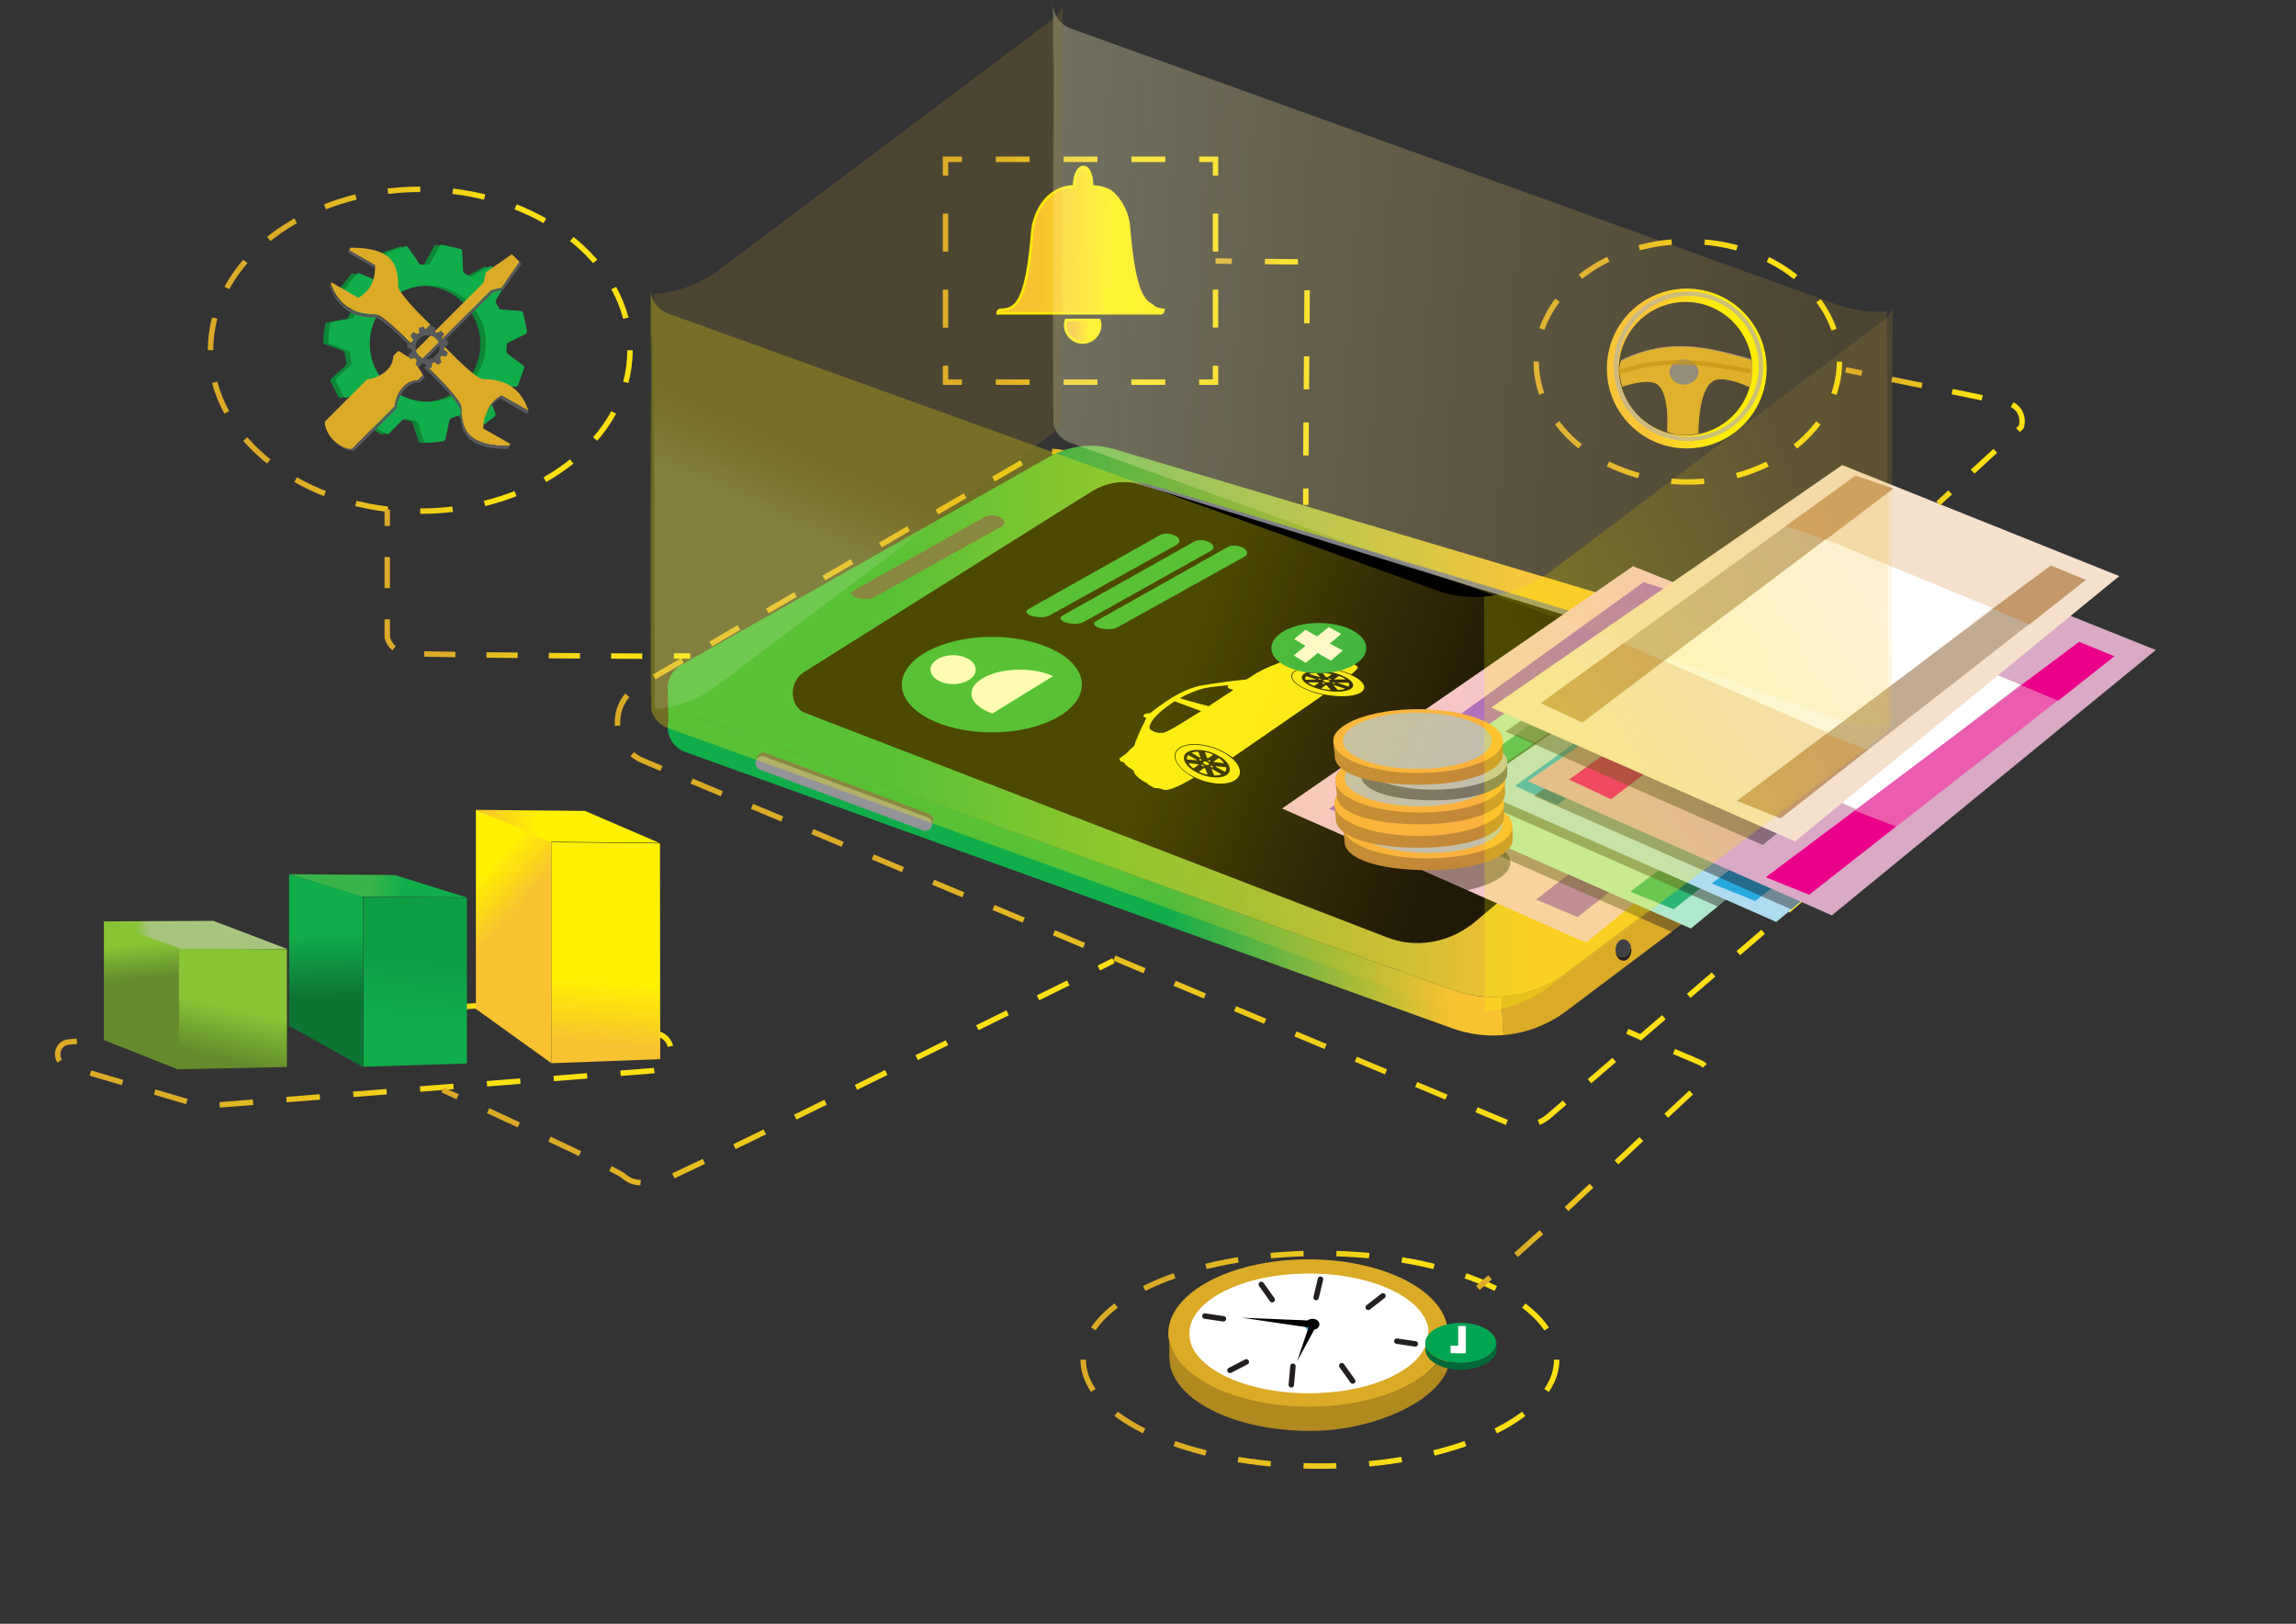 <?xml version="1.0" encoding="utf-8"?>
<!-- Generator: Adobe Illustrator 23.0.5, SVG Export Plug-In . SVG Version: 6.00 Build 0)  -->
<svg version="1.1" id="Layer_1" xmlns="http://www.w3.org/2000/svg" xmlns:xlink="http://www.w3.org/1999/xlink" x="0px" y="0px"
	 viewBox="0 0 841.9 595.3" style="enable-background:new 0 0 841.9 595.3;" xml:space="preserve">
<rect x="0" y="0" width="841.9" height="595.3" fill="#333333" stroke="none"/>
<style type="text/css">
	.st0{fill:none;stroke:url(#SVGID_1_);stroke-width:2;stroke-dasharray:12.001,12.001;}
	.st1{fill:none;stroke:url(#SVGID_2_);stroke-width:2;stroke-dasharray:12.289,12.289;}
	.st2{fill:url(#SVGID_3_);}
	.st3{fill:url(#SVGID_4_);}
	.st4{fill:#808184;}
	.st5{fill:none;stroke:#EC1C24;stroke-miterlimit:10;}
	.st6{fill:#DBAB27;}
	.st7{fill:#11AD4B;}
	.st8{fill:#FFFFFF;}
	.st9{fill:#F5C6E2;}
	.st10{fill:#A464D1;}
	.st11{opacity:0.44;fill:#231F20;enable-background:new    ;}
	.st12{fill:#B0E8CD;}
	.st13{fill:#76CCA3;}
	.st14{fill:#2BB573;}
	.st15{fill:#AFDCF0;}
	.st16{fill:#82C4E0;}
	.st17{fill:#27A9E0;}
	.st18{fill:#D9A9C5;}
	.st19{fill:#EB5CB1;}
	.st20{fill:#EB008B;}
	.st21{fill:#F5E0CC;}
	.st22{fill:#C2AB93;}
	.st23{fill:#C3996C;}
	.st24{opacity:0.43;enable-background:new    ;}
	.st25{fill:#BB7F38;}
	.st26{fill:#FAAF40;}
	.st27{fill:#BBBDBF;}
	.st28{fill:#696A6B;}
	.st29{fill:none;stroke:#27A9E0;stroke-miterlimit:10;}
	.st30{fill:#B0891F;}
	.st31{fill:#00A551;}
	.st32{fill:#006838;}
	.st33{fill:none;stroke:#231F20;stroke-width:2;stroke-linecap:round;stroke-miterlimit:10;}
	.st34{fill-rule:evenodd;clip-rule:evenodd;fill:#FFFFFF;}
	.st35{fill:#808080;stroke:#291919;stroke-width:0.2;}
	.st36{fill-rule:evenodd;clip-rule:evenodd;fill:url(#SVGID_5_);}
	
		.st37{opacity:0.721;fill:none;stroke:#B1ADAD;stroke-width:1.63;stroke-linecap:round;stroke-linejoin:round;stroke-miterlimit:1;enable-background:new    ;}
	
		.st38{opacity:0.721;fill:none;stroke:#BC890A;stroke-width:1.63;stroke-linecap:round;stroke-linejoin:round;stroke-miterlimit:1;enable-background:new    ;}
	.st39{opacity:0.295;fill:none;stroke:#470606;stroke-width:0.4;enable-background:new    ;}
	.st40{fill:#FDED19;}
	.st41{fill:#929497;}
	.st42{fill:#58595B;}
	.st43{fill:#231F20;}
	.st44{fill:#6D6E71;}
	.st45{fill:#404142;}
	.st46{fill:url(#SVGID_6_);}
	.st47{fill:url(#SVGID_7_);}
	.st48{fill:url(#SVGID_8_);}
	.st49{fill:url(#SVGID_9_);}
	.st50{fill:url(#SVGID_10_);}
	.st51{fill:url(#SVGID_11_);}
	.st52{fill:url(#SVGID_12_);}
	.st53{fill:url(#SVGID_13_);}
	.st54{fill:url(#SVGID_14_);}
	.st55{fill:#0E8736;}
	.st56{fill:none;}
	.st57{fill:none;stroke:url(#SVGID_15_);stroke-width:2;}
	.st58{fill:none;stroke:url(#SVGID_16_);stroke-width:2;stroke-dasharray:13.941,13.941;}
	.st59{fill:none;stroke:url(#SVGID_17_);stroke-width:2;}
	.st60{fill:none;stroke:url(#SVGID_18_);stroke-width:2;stroke-dasharray:12.435,12.435;}
	.st61{fill:none;stroke:url(#SVGID_19_);stroke-width:2;}
	.st62{fill:none;stroke:url(#SVGID_20_);stroke-width:2;stroke-dasharray:13.941,13.941;}
	.st63{fill:none;stroke:url(#SVGID_21_);stroke-width:2;}
	.st64{fill:none;stroke:url(#SVGID_22_);stroke-width:2;stroke-dasharray:12.435,12.435;}
	.st65{fill:none;stroke:url(#SVGID_23_);stroke-width:2;stroke-dasharray:12.049,12.049;}
	.st66{fill:none;stroke:url(#SVGID_24_);stroke-width:2;stroke-dasharray:11.912,11.912;}
	.st67{fill:none;stroke:url(#SVGID_25_);stroke-width:2;stroke-dasharray:12.093,12.093;}
	.st68{fill:none;stroke:url(#SVGID_26_);stroke-width:2;}
	.st69{fill:none;stroke:url(#SVGID_27_);stroke-width:2;stroke-dasharray:11.423,11.423;}
	.st70{fill:none;stroke:url(#SVGID_28_);stroke-width:2;}
	.st71{fill:none;stroke:#231F20;stroke-width:2;}
	.st72{fill:none;stroke:url(#SVGID_29_);stroke-width:2;}
	.st73{fill:none;stroke:url(#SVGID_30_);stroke-width:2;stroke-dasharray:12.514,12.514;}
	.st74{fill:none;stroke:url(#SVGID_31_);stroke-width:2;}
	.st75{fill:none;stroke:url(#SVGID_32_);stroke-width:2;}
	.st76{fill:none;stroke:url(#SVGID_33_);stroke-width:2;stroke-dasharray:12.397,12.397;}
	.st77{fill:none;stroke:url(#SVGID_34_);stroke-width:2;}
	.st78{fill:none;stroke:url(#SVGID_35_);stroke-width:2;}
	.st79{fill:none;stroke:url(#SVGID_36_);stroke-width:2;stroke-dasharray:12.116,12.116;}
	.st80{fill:none;stroke:url(#SVGID_37_);stroke-width:2;}
	.st81{fill:none;stroke:url(#SVGID_38_);stroke-width:2;}
	.st82{fill:none;stroke:url(#SVGID_39_);stroke-width:2;stroke-dasharray:11.275,11.275;}
	.st83{fill:none;stroke:url(#SVGID_40_);stroke-width:2;}
	.st84{fill-rule:evenodd;clip-rule:evenodd;fill:url(#SVGID_41_);stroke:#FEED05;stroke-miterlimit:10;}
	.st85{fill:url(#SVGID_42_);stroke:#FEED05;stroke-miterlimit:10;}
	.st86{opacity:0.43;}
	.st87{fill:url(#SVGID_43_);}
	.st88{fill:url(#SVGID_44_);}
	.st89{fill:url(#SVGID_45_);}
	.st90{fill:url(#SVGID_46_);}
</style>
<g>
	
		<linearGradient id="SVGID_1_" gradientUnits="userSpaceOnUse" x1="225.42" y1="306.165" x2="719.756" y2="306.165" gradientTransform="matrix(1 0 0 -1 0 595.276)">
		<stop  offset="0.184" style="stop-color:#DBAB27"/>
		<stop  offset="0.696" style="stop-color:#FCE012"/>
	</linearGradient>
	<path class="st0" d="M552.5,411.5c-105.6-44.2-211.1-88.4-316.7-132.6c-11.6-4.9-12.7-20.9-1.8-27.3c48-28,96-56,144.1-84
		c3.6-2.1,7.9-2.6,11.9-1.5c105.9,30.6,211.8,61.2,317.7,91.8c11.7,3.4,14.9,18.3,5.7,26.2c-48.4,41.6-96.7,83.2-145.1,124.8
		C564,412.8,557.8,413.7,552.5,411.5z"/>
</g>
<g>
	
		<linearGradient id="SVGID_2_" gradientUnits="userSpaceOnUse" x1="20.168" y1="208.127" x2="247.135" y2="208.127" gradientTransform="matrix(1 0 0 -1 0 595.276)">
		<stop  offset="0.184" style="stop-color:#DBAB27"/>
		<stop  offset="0.696" style="stop-color:#FCE012"/>
	</linearGradient>
	<path class="st1" d="M239.8,392.5L75,405.5c-0.6,0-1.1,0-1.6-0.2l-49-14.5c-4.8-1.4-4.1-8.4,0.9-8.8c49.4-4.4,98.8-8.8,148.2-13.2
		c0.4,0,0.7,0,1.1,0c21.9,3.3,43.8,6.7,65.7,10C248.4,380.1,247.9,391.9,239.8,392.5z"/>
</g>
<linearGradient id="SVGID_3_" gradientUnits="userSpaceOnUse" x1="244.784" y1="279.092" x2="551.26" y2="279.092" gradientTransform="matrix(1 0 0 -1 0 595.276)">
	<stop  offset="0.598" style="stop-color:#11AD4B"/>
	<stop  offset="0.941" style="stop-color:#F8C230"/>
</linearGradient>
<path class="st2" d="M551.3,379.5c-6.3,0.5-12.7-0.3-18.8-2.5L251.3,275.7c-3.3-1.2-5.3-3.7-6.1-6.5h0c0,0,0,0,0,0
	c-0.5-1.6-0.5-3.4-0.1-5c-0.1-3.8-0.2-7.6-0.3-11.5h0c0.1,2.5,1.1,4.9,2.9,6.7c1,0.9,2.1,1.7,3.6,2.2l281.2,101.3
	c5.9,2.1,12,3,18.1,2.5C550.8,370.1,551,374.8,551.3,379.5z"/>
<linearGradient id="SVGID_4_" gradientUnits="userSpaceOnUse" x1="244.792" y1="330.798" x2="700.38" y2="330.798" gradientTransform="matrix(1 0 0 -1 0 595.276)">
	<stop  offset="0.184" style="stop-color:#11AD4B"/>
	<stop  offset="0.696" style="stop-color:#F8C230"/>
</linearGradient>
<path class="st3" d="M700.4,256.3L700.4,256.3c0,0.9,0,1.8,0,2.7c-0.3,1.9-1.4,3.8-3.2,5.2l-0.6,0.5l-122.2,91.9
	c-7,5.3-15.3,8.3-23.8,8.8c-6,0.4-12.2-0.4-18.1-2.5L251.3,261.6c-1.4-0.5-2.6-1.3-3.6-2.2c-1.9-1.8-2.9-4.2-2.9-6.7
	c-0.1-3.4,1.5-6.9,5-8.9l135.1-76.4c7.3-4.1,15.9-5.1,23.8-2.7l285.9,85C697.9,250.7,699.9,253.4,700.4,256.3z"/>
<path class="st4" d="M666.8,255.5L666.8,255.5c0,0.8,0,1.5,0,2.3c-0.3,1.6-1.1,3.1-2.5,4.2c0.4-0.7,0.6-1.4,0.7-2.1
	c0-0.8,0-1.5,0-2.3v0c-0.4-2.5-2.1-4.8-4.9-5.6l-241.2-72c-6.8-2-14-1.2-20.1,2.3l-27,15.4l30.5-17.5c6.1-3.5,13.3-4.3,20-2.3
	l239.6,72C664.7,250.7,666.4,253,666.8,255.5z"/>
<path d="M639.9,249.9L639.9,249.9c0,0.8,0,1.5,0,2.3c-0.1,0.7-0.3,1.4-0.7,2.1c-0.4,0.9-1,1.6-1.8,2.3l-0.5,0.4l-95.6,80.6
	c-5.5,4.7-12,7.4-18.6,8c-4.7,0.5-9.5-0.2-14-1.9l-213.4-82.3c-1.1-0.4-1.9-1-2.6-1.8c-1.4-1.5-2-3.5-2-5.6c0-2.9,1.4-5.9,4.1-7.6
	l80.4-50.5l24.9-15.6c5.6-3.5,12.2-4.5,18.2-2.6l217.2,66.8C638,245.1,639.5,247.4,639.9,249.9z"/>
<path class="st5" d="M700.4,259c0-0.9,0-1.8,0-2.7C700.5,257.2,700.5,258.1,700.4,259z"/>
<path class="st5" d="M700.5,257.9"/>
<path class="st6" d="M700.3,273.6c-0.4,1.8-1.4,3.5-3.1,4.7l-122.9,92.4c-6.8,5.1-14.8,8.1-23.1,8.8c-0.2-4.7-0.5-9.4-0.7-14.1
	c8.5-0.6,16.8-3.6,23.8-8.8l122.2-91.9l0.6-0.5c1.8-1.4,2.8-3.2,3.2-5.2c0,3.7,0,7.3-0.1,11C700.5,271.2,700.5,272.4,700.3,273.6z"
	/>
<ellipse class="st7" cx="363.7" cy="251" rx="33" ry="17.5"/>
<g>
	<ellipse class="st8" cx="349.5" cy="245.5" rx="8.3" ry="5.3"/>
	<path class="st8" d="M386.1,247.9l-22.2,13.7c-4.6-1.6-7.7-4.3-7.7-7.3c0-4.9,8-8.8,17.8-8.8C378.7,245.5,382.9,246.4,386.1,247.9z
		"/>
</g>
<g>
	<polygon class="st9" points="700.5,248.3 595.8,334 581.6,345.6 470.1,296.4 598.8,207.6 614.9,214 	"/>
	<polygon class="st8" points="653.8,260 592.9,306.9 530.9,280.3 592,235.1 	"/>
	<polygon class="st10" points="616.6,218 504.7,302.1 487.3,296.6 602.7,213.4 	"/>
	<polygon class="st10" points="689.2,248.9 578.5,336.2 563.3,329.8 673.2,243.8 	"/>
</g>
<polygon class="st11" points="718.1,256.1 613.4,341.8 604.1,337.7 589.2,331.1 529.3,304.7 519,300.2 629.2,224.1 632.5,221.8 "/>
<g>
	<polygon class="st12" points="738.9,243.1 620,340.4 508.6,291.3 637.3,202.4 	"/>
	<polygon class="st8" points="691.3,256.3 631.6,302.2 570.2,275.2 630,230.9 	"/>
	<polygon class="st13" points="655,212.5 541.5,297.8 525.7,291.1 641.1,207.8 	"/>
	<polygon class="st14" points="570.6,275.7 541,298.2 525.7,291.1 556.2,269.2 	"/>
	<polygon class="st14" points="655,212.5 630.3,231.2 615.7,226.1 641.2,207.7 	"/>
	<polygon class="st13" points="725.6,245.9 613.7,333.3 597.8,326.9 711.7,241.5 	"/>
	<polygon class="st14" points="645.5,308.3 613.7,333.3 597.8,326.9 630.4,302.4 	"/>
	<polygon class="st14" points="725.6,245.9 705,262.2 691.4,256.5 712.8,240.6 	"/>
</g>
<polygon class="st11" points="734.9,246.8 630.2,332.5 620.9,328.4 606,321.8 546.1,295.4 535.8,290.9 646,214.8 649.3,212.5 "/>
<g>
	<polygon class="st15" points="770.2,240.8 651.3,338 539.9,288.9 668.5,200 	"/>
	<polygon class="st8" points="721.2,253.3 661.5,299.2 600.1,272.2 659.9,227.9 	"/>
	<polygon class="st16" points="684.9,209.4 571.4,294.8 555.6,288.1 671,204.8 	"/>
	<polygon class="st17" points="600.5,272.7 570.9,295.2 555.6,288.1 586.1,266.2 	"/>
	<polygon class="st17" points="684.9,209.4 660.2,228.2 645.6,223.1 671.1,204.7 	"/>
	<polygon class="st16" points="755.5,242.9 643.6,330.3 627.7,323.9 741.5,238.5 	"/>
	<polygon class="st17" points="675.4,305.2 643.6,330.3 627.7,323.9 660.3,299.4 	"/>
	<polygon class="st17" points="755.5,242.9 734.9,259.2 721.3,253.5 742.6,237.6 	"/>
</g>
<polygon class="st11" points="761.5,247.7 656.8,333.4 647.5,329.3 632.6,322.7 572.7,296.3 562.4,291.8 672.5,215.7 675.9,213.4 
	"/>
<g>
	<polygon class="st18" points="790.5,238.3 671.7,335.6 560.2,286.4 688.9,197.6 	"/>
	<polygon class="st8" points="740.9,251 681.3,297 619.9,269.9 679.7,225.7 	"/>
	<polygon class="st19" points="704.7,207.2 591.2,292.6 575.4,285.8 690.8,202.6 	"/>
	<polygon class="st20" points="620.3,270.4 590.7,293 575.4,285.8 605.9,263.9 	"/>
	<polygon class="st20" points="704.7,207.2 680,226 665.4,220.8 690.9,202.5 	"/>
	<polygon class="st19" points="775.3,240.6 663.4,328 647.5,321.6 761.3,236.2 	"/>
	<polygon class="st20" points="695.2,303 663.4,328 647.5,321.6 680.1,297.2 	"/>
	<polygon class="st20" points="775.3,240.6 754.7,256.9 741.1,251.2 762.4,235.3 	"/>
</g>
<polygon class="st11" points="751.1,224.2 646.4,309.8 637.1,305.7 622.2,299.1 562.3,272.7 552,268.2 662.1,192.1 665.5,189.8 "/>
<g>
	<polygon class="st21" points="777.1,211.2 658.2,308.5 546.8,259.4 675.5,170.5 	"/>
	<polygon class="st8" points="730.5,222.9 670.8,268.9 609.4,241.9 669.2,197.6 	"/>
	<polygon class="st22" points="694.2,179.1 580.7,264.5 565,257.8 680.3,174.5 	"/>
	<polygon class="st23" points="609.8,242.3 580.2,264.9 565,257.8 595.4,235.8 	"/>
	<polygon class="st23" points="694.2,179.1 669.5,197.9 654.9,192.8 680.4,174.4 	"/>
	<polygon class="st22" points="764.8,212.6 652.9,300 637,293.6 750.9,208.2 	"/>
	<polygon class="st23" points="684.7,274.9 652.9,300 637,293.6 669.6,269.1 	"/>
	<polygon class="st23" points="764.8,212.6 744.2,228.9 730.6,223.2 752,207.3 	"/>
</g>
<ellipse class="st24" cx="522.7" cy="316.2" rx="31.1" ry="11.7"/>
<g>
	<path class="st25" d="M554.7,307.5c0,6.7-13.4,11.5-31.1,11.5c-17.7,0-30.6-4-30.6-10.6c0-2-1.4-7.2,0.9-8.8
		c5.4-3.9,17.3-4.7,29.7-4.7c12.9,0,24.1,0,29.2,4.1C554.7,300.5,554.7,305.7,554.7,307.5z"/>
	<ellipse class="st26" cx="523.5" cy="303" rx="31.1" ry="11.7"/>
</g>
<ellipse class="st27" cx="523.6" cy="302.4" rx="27.3" ry="10.3"/>
<g>
	<path class="st25" d="M551.5,299.3c0,6.7-13.4,11.5-31.1,11.5c-17.7,0-30.6-4-30.6-10.6c0-2-1.4-7.2,0.9-8.8
		c5.4-3.9,17.3-4.7,29.7-4.7c12.9,0,24.1,0,29.2,4.1C551.5,292.3,551.5,297.5,551.5,299.3z"/>
	<ellipse class="st26" cx="520.4" cy="294.8" rx="31.1" ry="11.7"/>
	<g>
		<path class="st25" d="M528.2,295.1l-1.3,0v0c0,0.5,0,1.1-0.2,1.7c-0.2,0.9-0.5,1.3-0.8,1.3c-0.5,0-0.7-0.2-0.7-0.7
			c0-0.2,0-0.6,0.1-1.1c0.1-0.5,0.1-0.9,0.1-1.2l-3.2,0.1c-0.1,1.1-0.4,2.1-1,2.7c-0.6,0.6-1.3,0.9-2.2,1c-1,0-1.9-0.3-2.6-1
			c-0.6-0.6-1-1.4-1.3-2.5l-2.1,0.1c-0.2,0-0.4,0-0.5-0.2s-0.2-0.3-0.2-0.5c0-0.5,0.2-0.7,0.7-0.7l2-0.1c0-2.5,0.6-3.8,1.8-3.9
			c0.5,0,0.7,0.2,0.7,0.6c0,0.2-0.1,0.5-0.3,0.7c-0.3,0.3-0.5,0.6-0.5,0.8c-0.2,0.4-0.3,1-0.3,1.7l4.4-0.2v-0.1
			c0-0.8,0.2-1.5,0.5-2.1c0.4-0.7,1-1.1,1.8-1.2c0.7,0,1.4,0.3,2,0.9c0.6,0.6,1.1,1.3,1.3,2.2l1.5,0c0.2,0,0.4,0.1,0.5,0.2
			s0.2,0.3,0.2,0.5C528.8,294.8,528.6,295.1,528.2,295.1z M520.7,295.4l-4.1,0.1c0.2,0.5,0.5,1,0.9,1.4c0.4,0.4,0.9,0.6,1.4,0.6
			C519.8,297.4,520.3,296.7,520.7,295.4z M522.3,293.9l2.8-0.1c-0.4-1-1-1.5-1.9-1.5C522.7,292.3,522.4,292.9,522.3,293.9z"/>
	</g>
</g>
<g>
	<path class="st25" d="M551.9,290.7c0,6.7-13.4,11.5-31.1,11.5c-17.7,0-30.6-4-30.6-10.6c0-2-1.4-7.2,0.9-8.8
		c5.4-3.9,17.3-4.7,29.7-4.7c12.9,0,24.1,0,29.2,4.1C551.9,283.7,551.9,288.8,551.9,290.7z"/>
	<ellipse class="st26" cx="520.8" cy="286.2" rx="31.1" ry="11.7"/>
	<g>
		<path class="st25" d="M528.5,286.5l-1.3,0v0c0,0.5,0,1.1-0.2,1.7c-0.2,0.9-0.5,1.3-0.8,1.3c-0.5,0-0.7-0.2-0.7-0.7
			c0-0.2,0-0.6,0.1-1.1c0.1-0.5,0.1-0.9,0.1-1.2l-3.2,0.1c-0.1,1.1-0.4,2.1-1,2.7c-0.6,0.6-1.3,0.9-2.2,1c-1,0-1.9-0.3-2.6-1
			c-0.6-0.6-1-1.4-1.3-2.5l-2.1,0.1c-0.2,0-0.4,0-0.5-0.2s-0.2-0.3-0.2-0.5c0-0.5,0.2-0.7,0.7-0.7l2-0.1c0-2.5,0.6-3.8,1.8-3.9
			c0.5,0,0.7,0.2,0.7,0.6c0,0.2-0.1,0.5-0.3,0.7c-0.3,0.3-0.5,0.6-0.5,0.8c-0.2,0.4-0.3,1-0.3,1.7l4.4-0.2v-0.1
			c0-0.8,0.2-1.5,0.5-2.1c0.4-0.7,1-1.1,1.8-1.2c0.7,0,1.4,0.3,2,0.9c0.6,0.6,1.1,1.3,1.3,2.2l1.5,0c0.2,0,0.4,0.1,0.5,0.2
			s0.2,0.3,0.2,0.5C529.2,286.2,529,286.5,528.5,286.5z M521,286.7l-4.1,0.1c0.2,0.5,0.5,1,0.9,1.4c0.4,0.4,0.9,0.6,1.4,0.6
			C520.1,288.8,520.8,288.1,521,286.7z M522.7,285.3l2.8-0.1c-0.4-1-1-1.5-1.9-1.5C523.1,283.7,522.8,284.2,522.7,285.3z"/>
	</g>
</g>
<ellipse class="st27" cx="520.4" cy="285.3" rx="27.3" ry="10.3"/>
<g>
	<path class="st28" d="M552.7,283.4c0,5.8-11.6,10-27,10c-15.4,0-26.6-3.4-26.6-9.2c0-1.7-1.2-6.2,0.8-7.7c4.6-3.4,15-4,25.8-4
		c11.2,0,20.9,0,25.3,3.6C552.7,277.4,552.7,281.9,552.7,283.4z"/>
	<ellipse class="st27" cx="525.7" cy="279.4" rx="27" ry="10.1"/>
</g>
<g>
	<path class="st25" d="M551.1,276.2c0,6.7-13.4,11.5-31.1,11.5c-17.7,0-30.6-4-30.6-10.6c0-2-1.4-7.2,0.9-8.8
		c5.4-3.9,17.3-4.7,29.7-4.7c12.9,0,24.1,0,29.2,4.1C551.2,269.2,551.1,274.4,551.1,276.2z"/>
	<ellipse class="st26" cx="520" cy="271.7" rx="31.1" ry="11.7"/>
	<ellipse class="st27" cx="519.7" cy="271.6" rx="27.3" ry="10.3"/>
</g>
<g>
	<path class="st6" d="M531.1,488.8c0,1.4-0.2,2.8-0.6,4.2c-0.8,2.8-2.4,5.4-4.7,7.9c-8.4,9-25.8,15.1-46,15.1
		c-20.2,0-37.6-6.2-46-15.1c-2.1-2.2-3.6-4.6-4.5-7.1c-0.4-1.1-0.6-2.2-0.8-3.3v0c-0.1-0.5-0.1-1-0.1-1.6c0-15,23-27.2,51.3-27.2
		c27.1,0,49.3,11.1,51.1,25.3C531.1,487.5,531.1,488.1,531.1,488.8z"/>
	<path class="st8" d="M523.7,488.8c0,1.1-0.2,2.3-0.5,3.4c-0.7,2.3-2.1,4.4-4,6.4c-7.2,7.3-22.1,12.2-39.3,12.2
		c-17.3,0-32.2-5-39.3-12.2c-1.8-1.8-3.1-3.7-3.8-5.7c-0.3-0.9-0.5-1.8-0.6-2.7v0c0-0.4-0.1-0.8-0.1-1.3c0-12.1,19.6-22,43.9-22
		c23.2,0,42.2,9,43.8,20.4C523.7,487.8,523.7,488.3,523.7,488.8z"/>
	<path class="st29" d="M531,488.9c0,0.6,0,1.1-0.1,1.7l0-3.6C531,487.6,531,488.2,531,488.9z"/>
	<path class="st29" d="M531.3,498c0,0.1,0,0.2,0,0.2C531.3,498.2,531.3,498.1,531.3,498z"/>
	<path class="st30" d="M531.3,497.8c0,0.5-0.1,0.6-0.2,1.4c0,0.2,0,0.4,0,0.7c0,0.1,0,0.2,0,0.4c0,0.1,0,0.3,0,0.4
		c-0.1,0.9-1.9,8.5-15.2,15.5c-17.4,9.1-35.7,8.4-35.7,8.4c-28.3,0-51.4-12-51.4-26.8c0-0.5-0.1-1.3,0-1.8c-0.1-1.9,0-3.6-0.1-5.5
		c0.1,1.1,0.4,2.2,0.8,3.3c0.9,2.5,2.4,4.8,4.5,7c8.4,8.8,25.8,14.9,46,14.9c20.2,0,37.6-6.1,46-14.9c2.3-2.4,3.9-5,4.7-7.7
		c0,0,0,0,0,0c0.2-0.8,0.4-1.6,0.5-2.5l0,4.3C531.2,495.8,531.3,496.8,531.3,497.8z"/>
	<path class="st31" d="M548.7,492.4c0,0.4,0,0.8-0.2,1.1c-0.2,0.8-0.6,1.5-1.2,2.1c-2.1,2.5-6.6,4.1-11.7,4.1
		c-5.1,0-9.6-1.7-11.7-4.1c-0.5-0.6-0.9-1.3-1.1-1.9c-0.1-0.3-0.2-0.6-0.2-0.9v0c0-0.1,0-0.3,0-0.4c0-4.1,5.8-7.4,13-7.4
		c6.9,0,12.5,3,13,6.9C548.7,492.1,548.7,492.2,548.7,492.4z"/>
	<path class="st32" d="M548.8,494.9c0,0.1,0,0.1,0,0.4c0,0,0,0.1,0,0.2c0,0,0,0.1,0,0.1c0,0,0,0.1,0,0.1c0,0.2-0.5,2.3-3.9,4.2
		c-4.4,2.5-9.1,2.3-9.1,2.3c-7.2,0-13.1-3.3-13.1-7.3c0-0.1,0-0.4,0-0.5c0-0.5,0-1,0-1.5c0,0.3,0.1,0.6,0.2,0.9
		c0.2,0.7,0.6,1.3,1.1,1.9c2.1,2.4,6.6,4.1,11.7,4.1c5.1,0,9.6-1.7,11.7-4.1c0.6-0.7,1-1.4,1.2-2.1v0c0.1-0.2,0.1-0.5,0.1-0.7l0,1.2
		C548.7,494.3,548.8,494.6,548.8,494.9z"/>
	<line class="st33" x1="441.8" y1="482.5" x2="448.6" y2="483.5"/>
	<line class="st33" x1="512.2" y1="491.7" x2="519" y2="492.7"/>
	<line class="st33" x1="451" y1="502.4" x2="457" y2="499.3"/>
	<line class="st33" x1="473.5" y1="507.7" x2="474.1" y2="500.9"/>
	<line class="st33" x1="482.6" y1="475.7" x2="484.2" y2="469"/>
	<line class="st33" x1="501.7" y1="479.3" x2="507.1" y2="475.1"/>
	<line class="st33" x1="462.5" y1="470.9" x2="466.5" y2="476.5"/>
	<line class="st33" x1="492" y1="500.7" x2="496" y2="506.3"/>
	<path class="st29" d="M479.7,486.7l-0.1,0.3c-0.1-0.1-0.3-0.2-0.4-0.4L479.7,486.7z"/>
	<path d="M483.8,485.5c0,1-0.8,1.8-1.9,2l-6.3,11.6l4.1-12.1l0.1-0.3l-0.5-0.1l-23.9-3.5l24.1,1c0.5-0.4,1.1-0.6,1.8-0.6
		C482.7,483.5,483.8,484.4,483.8,485.5z"/>
	<g transform="translate(0 -552.36)">
		<path color-rendering="auto" shape-rendering="auto" image-rendering="auto" class="st34" d="M534.7,1038.5l0,7.2h-2.8v2.8l5.6,0
			l0-10L534.7,1038.5z"/>
	</g>
</g>
<g>
	<path class="st35" d="M594.4,131.8c17.9-8.7,32.8-4.5,47.7-0.4c0.9,3.2,0.5,6.3-0.6,9.5c0,0-9.5-4.4-13.4-2.2
		c-5.6,3.2-5.4,18.4-5.4,18.4c-3.5,0.5-7.6,1-11.5-0.7c0,0,1.2-13-3.5-16.4c-3.4-2.5-13,0.7-13,0.7
		C594.1,137.7,593.2,134.8,594.4,131.8L594.4,131.8z"/>
	
		<linearGradient id="SVGID_5_" gradientUnits="userSpaceOnUse" x1="589.24" y1="460.131" x2="647.89" y2="460.131" gradientTransform="matrix(1 0 0 -1 0 595.276)">
		<stop  offset="0.254" style="stop-color:#F8C230"/>
		<stop  offset="0.682" style="stop-color:#FFF200"/>
	</linearGradient>
	<path class="st36" d="M618.5,105.8c-16.2,0-29.3,13.1-29.3,29.3s13.1,29.3,29.3,29.3s29.3-13.1,29.3-29.3S634.7,105.8,618.5,105.8z
		 M618.1,110.7c13.5,0,24.4,11,24.4,24.5s-10.9,24.4-24.4,24.4s-24.5-10.9-24.5-24.4S604.6,110.7,618.1,110.7z"/>
	<path class="st6" d="M642.1,132c-14.9-4.3-29.8-8.7-47.7,0.4c-1.3,3.1-0.3,6.3,0.4,9.4c0,0,9.6-3.4,13-0.8
		c4.6,3.6,3.5,17.2,3.5,17.2c3.9,1.9,8,1.3,11.5,0.8c0,0-0.3-15.9,5.4-19.3c3.9-2.3,13.4,2.3,13.4,2.3
		C642.6,138.6,643,135.3,642.1,132z M617.5,141c-2.9,0-5.3-2.1-5.3-4.6s2.3-4.6,5.3-4.6c2.9,0,5.3,2.1,5.3,4.6S620.4,141,617.5,141z
		"/>
	<path class="st37" d="M645.7,134.3c0,14.7-11.9,26.6-26.6,26.6s-26.6-11.9-26.6-26.6c0-14.7,11.9-26.6,26.6-26.6
		S645.7,119.6,645.7,134.3z"/>
	<path class="st38" d="M594.4,136.2c16.6-5.6,31.8-3.1,46.9-0.2"/>
	<path class="st39" d="M604.1,129.2"/>
	<path class="st39" d="M598.5,140.5"/>
	<path class="st39" d="M632.2,129.5"/>
	<path class="st39" d="M637.7,140.8"/>
</g>
<path class="st40" d="M441.3,279.3c-0.3,0.2-0.1,0.6,0.4,0.9c0.5,0.3,1.2,0.4,1.5,0.2c0.3-0.2,0.1-0.6-0.4-0.9
	C442.3,279.1,441.6,279.1,441.3,279.3z M443.9,280.8c-0.1,0.1-0.1,0.3,0.2,0.4s0.5,0.2,0.6,0.1s0.1-0.3-0.2-0.4
	C444.4,280.7,444.1,280.7,443.9,280.8z M445.8,281.1l3.4,1.9c0.4-0.5,0.5-1.1,0.4-1.7l-3.7-0.4C445.9,280.9,445.8,281,445.8,281.1
	L445.8,281.1z M445.2,279.4l3.7,0.4c-0.5-0.6-1.1-1.3-2-1.9l-1.9,1.3C445.1,279.3,445.2,279.3,445.2,279.4L445.2,279.4z
	 M442.6,277.9c0.1,0,0.2,0.1,0.4,0.1l1.9-1.3c-1-0.5-2.1-0.8-3.1-1L442.6,277.9z M438.7,278.7c0-0.1,0-0.1,0-0.2l-3-1.7
	c-0.4,0.5-0.5,1-0.5,1.6L438.7,278.7z M432.7,274.3c-3.2,2.1-1.8,6.4,3.5,9.6c5.6,3.5,13.3,4.5,16.8,2c3.5-2.4,1.2-7.1-4.8-10.2
	C442.7,272.8,435.9,272.2,432.7,274.3L432.7,274.3z M449.8,284.1c-2.5,1.7-7.9,1-11.9-1.4c-3.8-2.3-4.9-5.4-2.6-6.9
	c2.3-1.5,7.2-1.1,11.2,1.1C450.7,279.1,452.2,282.4,449.8,284.1L449.8,284.1z M440.5,278.8c0.1-0.1,0.1-0.3-0.1-0.4
	s-0.5-0.1-0.6-0.1c-0.1,0.1-0.1,0.3,0.1,0.4S440.4,278.9,440.5,278.8z M439.4,275.6c-0.9,0-1.8,0.1-2.5,0.4l3,1.7c0.1,0,0.2,0,0.3,0
	L439.4,275.6z M439.3,280.2l-3.5-0.4c0.4,0.6,1,1.3,1.8,1.9l1.9-1.3C439.4,280.3,439.3,280.2,439.3,280.2z M445.2,284.3
	c1,0,1.9-0.1,2.7-0.4l-3.3-1.9c-0.1,0-0.2,0-0.3,0L445.2,284.3z M441.5,281.6l-1.9,1.3c1,0.5,2.1,0.9,3.2,1.1l-0.9-2.3
	C441.8,281.7,441.6,281.6,441.5,281.6z M441.2,280.5c-0.2-0.1-0.5-0.2-0.6-0.1s-0.1,0.3,0.1,0.4c0.2,0.1,0.5,0.2,0.6,0.1
	C441.5,280.8,441.4,280.6,441.2,280.5z M443.2,279.1c0.2,0.1,0.5,0.1,0.6,0.1s0.1-0.3-0.2-0.4s-0.5-0.1-0.6-0.1
	C443,278.8,443,279,443.2,279.1z M485.3,249.3c-0.3,0.2,0,0.5,0.6,0.7c0.6,0.2,1.3,0.2,1.6,0c0.3-0.2,0-0.5-0.6-0.7
	C486.3,249.2,485.6,249.2,485.3,249.3z M482.5,249.1c0-0.1,0-0.1,0-0.1l-3.6-1.1c-0.3,0.4-0.4,0.8-0.2,1.3L482.5,249.1z
	 M488.5,250.3c-0.1,0.1,0,0.2,0.3,0.3c0.3,0.1,0.6,0.1,0.7,0s0-0.2-0.3-0.3C488.9,250.3,488.6,250.3,488.5,250.3z M490.5,250.4
	l4,1.3c0.3-0.4,0.3-0.9,0-1.4l-4,0C490.5,250.3,490.5,250.4,490.5,250.4L490.5,250.4z M489.2,249c0.1,0.1,0.2,0.1,0.3,0.1l4,0
	c-0.6-0.5-1.5-0.9-2.5-1.3L489.2,249L489.2,249z M482.2,239.6c-2.9-0.2-5.4,0.8-7.7,1.4c-13.8,4.7-15.5,7.2-17.5,8.1
	c-0.5,0.1-1.3,0.1-1.8,0.2c-1.2,0.1-2.4,0.3-3.6,0.4c-1.9,0.2-10.2,1.4-12,1.8c-4,1-9.1,3-17.8,9.9c-0.6,0.2-1.3,0.1-1.8,0.3
	c-0.6,0.2-0.6,0.6-0.8,0.9c0.5,0.3,0.8,0.5,1.1,0.7c-0.8,1.9-1.9,3.7-2.7,5.7c-0.3,0.8-0.7,1.7-1.1,2.6c-0.2,0.5-0.3,1.2-0.6,1.8
	c-0.4,0.6-1.2,1-1.7,1.6c-0.9,1.2-2.3,2.1-3.8,3.1c0.2,0.4,0.3,0.9,0.7,1.2c0.4-0.1,0.7,0,1.2,0.4c0.5,1,1.9,1.8,3.5,2.9
	c-0.3,1.2,2.2,3.2,4.7,4.5l0.5,0.5c0.7,0.4,1.5,0.8,2.3,1.3c0.8,0,1.9,0.1,2.7,0.4c0.4,0.1,1,0.4,1.4,0.3c2.9,0.1,10-4.3,10-4.3
	l0.4-0.2c-0.6-0.3-1.2-0.6-1.7-1c-5.5-3.4-6.9-7.8-3.6-10c3.3-2.2,10.4-1.6,16.1,1.5c1,0.5,2.6,1.5,3.4,2.1l33.2-22.9
	c-1.5-0.3-2.9-0.7-4.3-1.2c-6.6-2.3-9.1-5.6-6.2-7.6c3-2,10.6-2,17.4,0c1.2,0.4,2.4,0.8,3.4,1.2l0.3-0.2c0,0,2.1-1.8,2.1-2.3
	s-1.7-1.3-1.7-1.3l-3.9-0.9C492.2,242.4,485.3,239.8,482.2,239.6L482.2,239.6z M426.4,268.7c-3.8,0.2-4.9-1.7-4.9-1.6
	c0,0,0,0.1,0,0.1c0-0.1,0-0.1,0-0.1c-0.1-0.7-0.1-3.9,9.2-10c2.8,1,6.6,2.5,9.7,3.6C436.3,263.2,428.6,268.3,426.4,268.7
	L426.4,268.7z M452.3,252.9c-0.8,0.5-9.1,6-9.1,6s-7.1-1.8-10.6-2.9c0.1,0,1.8-1,1.8-1s3.7-1.8,6.8-2.6c2.4-0.6,9.1-1.2,9.3-1.2
	C449.5,251.9,450.6,252.6,452.3,252.9L452.3,252.9z M475,246.1c-2.9,1.9-0.4,5.1,6,7.3c6.7,2.3,15,2.5,18.1,0.4
	c3.1-2.2-0.4-5.6-7.4-7.7C485.2,244.1,477.9,244.2,475,246.1z M495.4,252.5c-2.2,1.5-8,1.4-12.8-0.2c-4.6-1.5-6.5-3.9-4.4-5.3
	c2.1-1.4,7.4-1.4,12.1,0C495.2,248.6,497.5,251,495.4,252.5L495.4,252.5z M483.4,250.2l-3.8,0c0.6,0.5,1.4,0.9,2.3,1.3l1.7-1.2
	C483.6,250.3,483.5,250.3,483.4,250.2z M485.5,250.3c-0.3-0.1-0.6-0.1-0.7,0c-0.1,0.1,0,0.2,0.3,0.3c0.3,0.1,0.6,0.1,0.7,0
	C485.9,250.5,485.8,250.4,485.5,250.3z M484.4,249.1c0.1-0.1,0-0.2-0.3-0.3c-0.3-0.1-0.5-0.1-0.7,0c-0.1,0.1,0,0.2,0.3,0.3
	C484,249.1,484.3,249.1,484.4,249.1z M482.5,246.6c-1,0.1-1.8,0.3-2.5,0.5l3.6,1.1c0.1,0,0.2,0,0.3-0.1L482.5,246.6z M487.3,249.1
	c0.3,0.1,0.6,0.1,0.7,0s0-0.2-0.3-0.3c-0.3-0.1-0.6-0.1-0.7,0C487,248.9,487.1,249,487.3,249.1z M490.6,253c1.1-0.1,2-0.2,2.7-0.5
	l-4-1.3c-0.1,0-0.2,0-0.3,0.1L490.6,253z M486.1,251.2l-1.7,1.2c1.2,0.3,2.4,0.5,3.6,0.6l-1.5-1.7
	C486.4,251.2,486.2,251.2,486.1,251.2z M486.7,248.3l1.7-1.1c-1.2-0.3-2.4-0.4-3.5-0.5l1.4,1.6C486.5,248.2,486.6,248.2,486.7,248.3
	L486.7,248.3z"/>
<ellipse class="st7" cx="483.6" cy="237.6" rx="17.4" ry="9.2"/>
<path class="st41" d="M341.8,302.2L341.8,302.2c0,0.2-0.1,0.5-0.1,0.7c-0.4,1-1.4,1.7-2.4,1.7c-0.3,0-0.6,0-0.9-0.2l-59.7-22.2
	c-1.3-0.5-2-2-1.5-3.3c0.1-0.2,0.2-0.4,0.3-0.6c0,0,0,0,0,0c0.5-0.7,1.3-1.1,2.1-1.1c0.3,0,0.6,0,0.9,0.2l59.7,22.2
	C341.3,300,341.9,301.1,341.8,302.2z"/>
<path class="st42" d="M342.1,301.6c-0.1,0.2-0.2,0.4-0.3,0.6c0.1-1.1-0.6-2.2-1.7-2.6l-59.7-22.2c-0.3-0.1-0.6-0.2-0.9-0.2
	c-0.8,0-1.6,0.4-2.1,1.1c0-0.2,0.1-0.5,0.1-0.7c0.4-1,1.4-1.7,2.4-1.7c0.3,0,0.6,0,0.9,0.2l59.7,22.2
	C342,298.8,342.6,300.3,342.1,301.6z"/>
<path class="st43" d="M598.2,348.3c0,2.1-1.3,3.9-2.9,3.9c-1.5,0-2.8-1.5-2.9-3.5c0.5,1.3,1.5,2.2,2.6,2.2c1.6,0,2.9-1.8,2.9-3.9
	c0-0.1,0-0.3,0-0.4C598,347.1,598.2,347.7,598.2,348.3z"/>
<path class="st44" d="M597.9,347c0,2.1-1.3,3.9-2.9,3.9c-1.1,0-2.1-0.9-2.6-2.2c0-0.1,0-0.3,0-0.4c0-2.1,1.3-3.9,2.9-3.9
	c1.1,0,2.1,0.9,2.6,2.2C597.9,346.8,597.9,346.9,597.9,347z"/>
<path class="st45" d="M597.9,347c0,2.1-1.3,3.9-2.9,3.9c-1.1,0-2.1-0.9-2.6-2.2c0-0.1,0-0.3,0-0.4c0-2.1,1.3-3.9,2.9-3.9
	c1.1,0,2.1,0.9,2.6,2.2C597.9,346.8,597.9,346.9,597.9,347z"/>
<path class="st42" d="M367.3,193l-46.6,25.9c-1.3,0.8-4.1,0.9-6.3,0.3l0,0c-2.2-0.6-2.9-1.8-1.5-2.6l48.2-27.1
	c1.5-0.9,4.1-0.7,5.8,0.3l0,0C368.6,190.7,368.7,192.2,367.3,193z"/>
<path class="st7" d="M431.5,199.7l-46.6,25.9c-1.3,0.8-4.1,0.9-6.3,0.3l0,0c-2.2-0.6-2.9-1.8-1.5-2.6l48.2-27.1
	c1.5-0.9,4.1-0.7,5.8,0.3l0,0C432.8,197.4,432.9,198.9,431.5,199.7z"/>
<path class="st7" d="M443.9,202L397.4,228c-1.3,0.8-4.1,0.9-6.3,0.3l0,0c-2.2-0.6-2.9-1.8-1.5-2.6l48.2-27.1
	c1.5-0.9,4.1-0.7,5.8,0.3l0,0C445.3,199.8,445.4,201.2,443.9,202z"/>
<path class="st7" d="M456.3,204.1L409.7,230c-1.3,0.8-4.1,0.9-6.3,0.3l0,0c-2.2-0.6-2.9-1.8-1.5-2.6l48.2-27.1
	c1.5-0.9,4.1-0.7,5.8,0.3l0,0C457.6,201.8,457.7,203.3,456.3,204.1z"/>
<path class="st8" d="M487.2,229.9c-0.9,0.8-2.3,1.9-4.2,3.4c-1-0.5-2.4-1.3-4.3-2.4c-0.9,0.7-2.3,1.9-4.2,3.4
	c0.9,0.5,2.3,1.4,4.2,2.5c-1,0.8-2.4,1.9-4.3,3.5c0.5,0.3,1,0.6,1.8,1.1c0.7,0.4,1.6,1,2.6,1.6c1-0.8,2.4-2,4.4-3.6
	c1,0.6,2.6,1.5,4.8,2.8c1-0.8,2.5-2.1,4.4-3.7c-1.1-0.6-2.7-1.5-4.8-2.6c1-0.8,2.4-1.9,4.2-3.5C490.8,231.8,489.2,231,487.2,229.9z"
	/>
<g>
	<path class="st29" d="M165,323.8"/>
	
		<linearGradient id="SVGID_6_" gradientUnits="userSpaceOnUse" x1="219.081" y1="210.691" x2="222.43" y2="250.41" gradientTransform="matrix(1 0 0 -1 0 595.276)">
		<stop  offset="3.790000e-02" style="stop-color:#F8C230"/>
		<stop  offset="0.646" style="stop-color:#FFF200"/>
	</linearGradient>
	<polygon class="st46" points="202.2,389.8 242.1,388.3 242,309.2 202.2,308.8 	"/>
	
		<linearGradient id="SVGID_7_" gradientUnits="userSpaceOnUse" x1="191.798" y1="253.233" x2="171.421" y2="272.04" gradientTransform="matrix(1 0 0 -1 0 595.276)">
		<stop  offset="0.254" style="stop-color:#F8C230"/>
		<stop  offset="0.935" style="stop-color:#FFF200"/>
	</linearGradient>
	<polygon class="st47" points="174.5,369.9 202.2,389.8 202.2,307.9 174.5,296.9 	"/>
	<path class="st29" d="M96,340.8"/>
	
		<linearGradient id="SVGID_8_" gradientUnits="userSpaceOnUse" x1="152.398" y1="268.094" x2="129.07" y2="272.151" gradientTransform="matrix(1 0 0 -1 0 595.276)">
		<stop  offset="0.17" style="stop-color:#11AD4B"/>
		<stop  offset="0.712" style="stop-color:#39B44A"/>
	</linearGradient>
	<path class="st48" d="M171.1,329c-8.8-2.7-17.6-5.5-26.4-8.2c-12.9-0.1-25.8-0.2-38.7-0.3c8.8,2.7,17.6,5.5,26.4,8.2
		C145.3,328.8,158.2,328.9,171.1,329z"/>
	
		<linearGradient id="SVGID_9_" gradientUnits="userSpaceOnUse" x1="150.514" y1="218.366" x2="154.311" y2="256.084" gradientTransform="matrix(1 0 0 -1 0 595.276)">
		<stop  offset="7.540000e-02" style="stop-color:#11AD4B"/>
		<stop  offset="0.668" style="stop-color:#109E45"/>
	</linearGradient>
	<polygon class="st49" points="133.3,391.1 171.2,389.9 171.2,329.1 133.4,328.8 	"/>
	
		<linearGradient id="SVGID_10_" gradientUnits="userSpaceOnUse" x1="119.35" y1="255.692" x2="120.202" y2="217.135" gradientTransform="matrix(1 0 0 -1 0 595.276)">
		<stop  offset="7.540000e-02" style="stop-color:#11AD4B"/>
		<stop  offset="0.668" style="stop-color:#0C7533"/>
	</linearGradient>
	<polygon class="st50" points="106,376.1 133.3,391.3 133.2,328.8 106,320.5 	"/>
	<path class="st29" d="M30.8,356.1"/>
	
		<linearGradient id="SVGID_11_" gradientUnits="userSpaceOnUse" x1="38.09" y1="252.496" x2="105.25" y2="252.496" gradientTransform="matrix(1 0 0 -1 0 595.276)">
		<stop  offset="0.176" style="stop-color:#87C535"/>
		<stop  offset="0.248" style="stop-color:#A7C57E"/>
	</linearGradient>
	<path class="st51" d="M105.3,347.9c-9.1-3.5-18.1-6.9-27.1-10.3c-13.3,0.1-26.7,0.1-40,0.2c9,3.5,18.1,6.9,27.1,10.3
		C78.6,348,91.9,347.9,105.3,347.9z"/>
	
		<linearGradient id="SVGID_12_" gradientUnits="userSpaceOnUse" x1="79.53" y1="200.583" x2="88.436" y2="239.429" gradientTransform="matrix(1 0 0 -1 0 595.276)">
		<stop  offset="0.176" style="stop-color:#648C2C"/>
		<stop  offset="0.646" style="stop-color:#87C535"/>
	</linearGradient>
	<polygon class="st52" points="65.4,392 105.2,391.2 105.2,348 65.4,347.8 	"/>
	
		<linearGradient id="SVGID_13_" gradientUnits="userSpaceOnUse" x1="51.769" y1="231.622" x2="49.236" y2="258.981" gradientTransform="matrix(1 0 0 -1 0 595.276)">
		<stop  offset="0.176" style="stop-color:#648C2C"/>
		<stop  offset="0.646" style="stop-color:#87C535"/>
	</linearGradient>
	<polygon class="st53" points="38.1,381.3 65.6,392.2 65.6,347.6 38.1,337.7 	"/>
	
		<linearGradient id="SVGID_14_" gradientUnits="userSpaceOnUse" x1="174.48" y1="292.351" x2="241.66" y2="292.351" gradientTransform="matrix(1 0 0 -1 0 595.276)">
		<stop  offset="0" style="stop-color:#F8C230"/>
		<stop  offset="0.345" style="stop-color:#FFF200"/>
	</linearGradient>
	<path class="st54" d="M241.7,309c-9.1-3.9-18.1-7.8-27.2-11.7c-13.3-0.1-26.6-0.3-40-0.4c9.1,3.9,18.1,7.8,27.2,11.7
		C215,308.7,228.3,308.9,241.7,309z"/>
</g>
<g>
	<path class="st55" d="M183.8,126.6c0-0.3,0.3-0.8,0.6-0.9l6.4-3.2c0.3-0.2,0.5-0.6,0.5-0.9l-1.5-6.8c-0.1-0.3-0.5-0.6-0.8-0.7
		l-7.2-0.5c-0.4,0-0.8-0.3-0.9-0.6l-1-1.8c-0.2-0.3-0.2-0.8,0-1.1l3.6-6.2c0.2-0.3,0.1-0.8-0.1-1l-4.9-5c-0.3-0.2-0.7-0.3-1-0.1
		l-6.3,3.5c-0.3,0.2-0.8,0.2-1.1,0l-1.7-1c-0.3-0.2-0.6-0.6-0.6-0.9l-0.3-7.2c0-0.3-0.3-0.7-0.6-0.8l-6.8-1.6
		c-0.3-0.1-0.8,0.1-0.9,0.4l-3.4,6.3c-0.2,0.3-0.4,0.6-0.6,0.6h-0.2c-1,0-2.3,0.1-2.3,0.1c-0.4,0-0.8-0.2-1-0.5l-4.1-6
		c-0.2-0.3-0.6-0.4-1-0.3l-6.5,2.2c-0.3,0.1-0.6,0.5-0.5,0.9l0.6,7.1c0,0.3-0.2,0.8-0.5,1l-2.1,1.4c-0.3,0.2-0.8,0.3-1.1,0.1
		l-6.7-2.8c-0.3-0.1-0.8,0-1,0.2l-4.2,5.2c-0.2,0.3-0.2,0.7,0,1l4.3,5.6c0.2,0.3,0.3,0.8,0.1,1.1l-1.2,2.8c-0.1,0.3-0.5,0.7-0.8,0.7
		l-7.1,1.3c-0.3,0.1-0.7,0.4-0.7,0.7c0,0-0.7,4.4-0.7,7v0c0,0,0.3,0.1,0.6,0.3l6.6,2.4c0.3,0.1,0.6,0.5,0.7,0.9l0.6,3.4
		c0.1,0.3-0.1,0.8-0.3,1.1l-5.3,4.9c-0.3,0.2-0.3,0.7-0.2,1l2.9,5.6c0.2,0.3,0.6,0.5,0.9,0.4l6.9-1.6c0.3-0.1,0.8,0.1,1,0.3l2.6,2.6
		c0.3,0.2,0.4,0.7,0.3,1.1l-1.8,6.9c-0.1,0.3,0.1,0.8,0.4,1l5.4,3c0.3,0.2,0.8,0.1,1-0.2l5-5.1c0.3-0.3,0.7-0.4,1.1-0.3l3.6,0.8
		c0.3,0.1,0.7,0.4,0.8,0.7l2.2,6.7c0.1,0.3,0.5,0.6,0.8,0.6c0,0,0.2,0,0.6,0c2.1,0,5.7-0.5,5.7-0.5c0.4-0.1,0.7-0.4,0.8-0.7l1.5-7
		c0.1-0.3,0.4-0.7,0.7-0.8l3.1-1.2c0.3-0.1,0.8-0.1,1.1,0.1l5.5,4.4c0.3,0.2,0.7,0.2,1,0l5.2-3.9c0.3-0.2,0.4-0.7,0.3-1l-2.6-6.8
		c-0.1-0.3-0.1-0.8,0.2-1.1l1.7-2.3c0.2-0.3,0.6-0.5,1-0.5l7,0.8c0.4,0,0.8-0.2,0.9-0.5l2.3-6.3c0.1-0.3,0-0.8-0.3-1L184,130
		c-0.3-0.2-0.5-0.7-0.4-1L183.8,126.6L183.8,126.6z M154.8,147.4c-11.8,0-21.3-9.5-21.3-21.3s9.5-21.3,21.3-21.3s21.3,9.5,21.3,21.3
		S166.6,147.4,154.8,147.4z"/>
	<path class="st7" d="M185.8,126.5c0-0.3,0.3-0.8,0.6-0.9l6.4-3.2c0.3-0.2,0.5-0.6,0.5-0.9l-1.5-6.8c-0.1-0.3-0.5-0.6-0.8-0.7
		l-7.2-0.5c-0.4,0-0.8-0.3-0.9-0.6l-1-1.8c-0.2-0.3-0.2-0.8,0-1.1l3.6-6.2c0.2-0.3,0.1-0.8-0.1-1l-4.9-5c-0.3-0.2-0.7-0.3-1-0.1
		l-6.3,3.5c-0.3,0.2-0.8,0.2-1.1,0l-1.7-1c-0.3-0.2-0.6-0.6-0.6-0.9l-0.3-7.2c0-0.3-0.3-0.7-0.6-0.8l-6.8-1.6
		c-0.3-0.1-0.8,0.1-0.9,0.4l-3.4,6.3c-0.2,0.3-0.4,0.6-0.6,0.6H157c-1,0-2.3,0.1-2.3,0.1c-0.4,0-0.8-0.2-1-0.5l-4.1-6
		c-0.2-0.3-0.6-0.4-1-0.3l-6.5,2.2c-0.3,0.1-0.6,0.5-0.5,0.9l0.6,7.1c0,0.3-0.2,0.8-0.5,1l-2.1,1.4c-0.3,0.2-0.8,0.3-1.1,0.1
		l-6.7-2.8c-0.3-0.1-0.8,0-1,0.2l-4.2,5.2c-0.2,0.3-0.2,0.7,0,1l4.3,5.6c0.2,0.3,0.3,0.8,0.1,1.1l-1.2,2.8c-0.1,0.3-0.5,0.7-0.9,0.7
		l-7.1,1.3c-0.3,0.1-0.7,0.4-0.7,0.7c0,0-0.7,4.4-0.7,7v0c0,0,0.3,0.1,0.6,0.3l6.6,2.4c0.3,0.1,0.6,0.5,0.7,0.9l0.6,3.4
		c0.1,0.3-0.1,0.8-0.3,1.1l-5.3,4.9c-0.3,0.2-0.3,0.7-0.2,1l2.9,5.6c0.2,0.3,0.6,0.5,0.9,0.4l6.9-1.6c0.3-0.1,0.8,0.1,1,0.3l2.6,2.6
		c0.3,0.2,0.4,0.7,0.3,1.1l-1.8,6.9c-0.1,0.3,0.1,0.8,0.4,1l5.4,3c0.3,0.2,0.8,0.1,1-0.2l5-5.1c0.3-0.3,0.7-0.4,1.1-0.3l3.6,0.8
		c0.3,0.1,0.7,0.4,0.8,0.7l2.2,6.7c0.1,0.3,0.5,0.6,0.8,0.6c0,0,0.2,0,0.6,0c2.1,0,5.7-0.5,5.7-0.5c0.4-0.1,0.7-0.4,0.8-0.7l1.5-7
		c0.1-0.3,0.4-0.7,0.7-0.8l3.1-1.2c0.3-0.1,0.8-0.1,1.1,0.1l5.5,4.4c0.3,0.2,0.7,0.2,1,0l5.2-3.9c0.3-0.2,0.4-0.7,0.3-1l-2.6-6.8
		c-0.1-0.3-0.1-0.8,0.2-1.1l1.7-2.3c0.2-0.3,0.6-0.5,1-0.5l7,0.8c0.4,0,0.8-0.2,0.9-0.5l2.3-6.3c0.1-0.3,0-0.8-0.3-1l-5.8-4.3
		c-0.3-0.2-0.5-0.7-0.4-1L185.8,126.5L185.8,126.5z M156.9,147.3c-11.8,0-21.3-9.5-21.3-21.3s9.5-21.3,21.3-21.3s21.3,9.5,21.3,21.3
		S168.6,147.3,156.9,147.3z"/>
	<path class="st6" d="M146,105c0-8.5-2.4-14.2-17.5-14.2l-0.5,1l9.5,5.4c0,0.4,0,0.8,0,1.1l0,0c0,4.7-1.9,8.5-6.1,10.9l-9.9-5.7
		l-0.2,0.5v0c2.4,6.7,7.2,11.2,16.3,11.2c2.4,0,9.5,7.1,13.3,10.9l7-7C153.7,115.1,146,107.2,146,105z M146,105
		c0-8.5-2.4-14.2-17.5-14.2l-0.5,1l9.5,5.4c0,0.4,0,0.8,0,1.1l0,0c0,4.7-1.9,8.5-6.1,10.9l-9.9-5.7l-0.2,0.5v0
		c2.4,6.7,7.2,11.2,16.3,11.2c2.4,0,9.5,7.1,13.3,10.9l7-7C153.7,115.1,146,107.2,146,105z M178.5,151.2c0.9-2.6,2.7-4.7,5.4-6.2
		l9.9,5.6c-2.4-7-7.1-11.6-16.5-11.6c-2.4,0-8.5-6.1-14.2-11.8l-6.8,6.8c5.6,5.6,12.9,13,12.9,15.3c0,8.5,2.4,14.2,17.5,14.2
		l0.4-0.8l-9.9-5.6C177.2,154.9,177.6,152.9,178.5,151.2z M178.5,151.2c0.9-2.6,2.7-4.7,5.4-6.2l9.9,5.6c-2.4-7-7.1-11.6-16.5-11.6
		c-2.4,0-8.5-6.1-14.2-11.8l-6.8,6.8c5.6,5.6,12.9,13,12.9,15.3c0,8.5,2.4,14.2,17.5,14.2l0.4-0.8l-9.9-5.6
		C177.2,154.9,177.6,152.9,178.5,151.2z M188.4,93.9l2.1,2.1v0L188.4,93.9z"/>
	<path class="st42" d="M191.2,96.7l-6.6,9.5l-3.8,0.9l-27.4,27.4l2.4,3.8l-1.9,1.9c-5.7,0-8.5,6.6-8.5,9.5l-15.6,15.6
		c-2.6,0-5.3-1.5-7.2-3.7c1.9,1.8,4.2,3,6.5,3l15.6-15.6c0-2.8,2.8-9.5,8.5-9.5l1.9-1.9l-2.4-3.8l27.4-27.4l3.8-0.9l6.6-9.4
		L191.2,96.7z"/>
	<path class="st6" d="M190.5,96l-6.6,9.4l-3.8,0.9l-27.4,27.4l2.4,3.8l-1.9,1.9c-5.7,0-8.5,6.6-8.5,9.5L129,164.6
		c-2.3,0-4.6-1.2-6.5-3c-2-1.9-3.4-4.5-3.4-7l15.6-15.6c2.8,0,9.5-2.8,9.5-8.5l1.9-1.9l3.8,2.4l27.4-27.4l0.9-3.8l9.5-6.6l0.7,0.7
		L190.5,96z"/>
	<path class="st42" d="M193.8,150.9l-0.5,0.9l-9.9-5.7c-2.3,1.3-3.9,3-4.9,5.1c0.9-2.6,2.7-4.7,5.4-6.2l9.9,5.6
		C193.8,150.7,193.8,150.8,193.8,150.9z"/>
	<path class="st42" d="M187.2,162.7l-0.9,1.9c-15.1,0-17.5-5.7-17.5-14.2c0-2.4-7.6-9.9-13.3-15.6l0.8-0.8
		c5.6,5.6,12.9,13,12.9,15.3c0,8.5,2.4,14.2,17.5,14.2L187.2,162.7L187.2,162.7z"/>
	<path class="st42" d="M137.5,97.2c0,0.4,0,0.8,0,1.1l-9.9-5.7l0.4-0.9L137.5,97.2z"/>
	<path class="st42" d="M158.3,119.7l-7.6,7.6c-3.8-3.8-10.9-10.9-13.3-10.9c-9.5,0-14.2-4.7-16.6-11.8l0.2-0.5
		c2.4,6.7,7.2,11.2,16.3,11.2c2.4,0,9.5,7.1,13.3,10.9l7-7C157.9,119.3,158.1,119.5,158.3,119.7z"/>
	<path class="st42" d="M162.9,127.3c0-0.1,0.1-0.2,0.1-0.2l1.3-0.7c0.1,0,0.1-0.1,0.1-0.2l-0.3-1.4c0-0.1-0.1-0.1-0.2-0.1l-1.5-0.1
		c-0.1,0-0.2-0.1-0.2-0.1l-0.2-0.4c0-0.1,0-0.2,0-0.2l0.8-1.3c0-0.1,0-0.2,0-0.2l-1-1.1c-0.1-0.1-0.1-0.1-0.2,0l-1.3,0.7
		c-0.1,0-0.2,0-0.2,0l-0.4-0.2c-0.1,0-0.1-0.1-0.1-0.2l-0.1-1.5c0-0.1-0.1-0.2-0.1-0.2l-1.4-0.3c-0.1,0-0.2,0-0.2,0.1L157,121
		c0,0.1-0.1,0.1-0.1,0.1h0c-0.2,0-0.5,0-0.5,0c-0.1,0-0.2,0-0.2-0.1l-0.9-1.2c0-0.1-0.1-0.1-0.2-0.1l-1.4,0.5
		c-0.1,0-0.1,0.1-0.1,0.2l0.1,1.5c0,0.1,0,0.2-0.1,0.2l-0.4,0.3c-0.1,0-0.2,0.1-0.2,0l-1.4-0.6c-0.1,0-0.2,0-0.2,0.1l-0.9,1.1
		c0,0.1,0,0.2,0,0.2l0.9,1.2c0,0.1,0.1,0.2,0,0.2l-0.2,0.6c0,0.1-0.1,0.1-0.2,0.2l-1.5,0.3c-0.1,0-0.1,0.1-0.1,0.2
		c0,0-0.1,0.9-0.1,1.5l0,0c0,0,0.1,0,0.1,0.1l1.4,0.5c0.1,0,0.1,0.1,0.1,0.2l0.1,0.7c0,0.1,0,0.2-0.1,0.2l-1.1,1
		c-0.1,0.1-0.1,0.1,0,0.2l0.6,1.2c0,0.1,0.1,0.1,0.2,0.1l1.4-0.3c0.1,0,0.2,0,0.2,0.1l0.5,0.6c0.1,0.1,0.1,0.1,0.1,0.2l-0.4,1.4
		c0,0.1,0,0.2,0.1,0.2l1.1,0.6c0.1,0,0.2,0,0.2,0l1.1-1.1c0.1-0.1,0.1-0.1,0.2-0.1l0.7,0.2c0.1,0,0.1,0.1,0.2,0.1l0.5,1.4
		c0,0.1,0.1,0.1,0.2,0.1c0,0,0,0,0.1,0c0.4,0,1.2-0.1,1.2-0.1c0.1,0,0.1-0.1,0.2-0.1l0.3-1.5c0-0.1,0.1-0.1,0.1-0.2l0.6-0.3
		c0.1,0,0.2,0,0.2,0l1.1,0.9c0.1,0.1,0.1,0.1,0.2,0l1.1-0.8c0.1-0.1,0.1-0.1,0.1-0.2l-0.5-1.4c0-0.1,0-0.2,0-0.2l0.4-0.5
		c0-0.1,0.1-0.1,0.2-0.1l1.5,0.2c0.1,0,0.2,0,0.2-0.1l0.5-1.3c0-0.1,0-0.2-0.1-0.2l-1.2-0.9c-0.1,0-0.1-0.1-0.1-0.2L162.9,127.3
		L162.9,127.3z M156.8,131.7c-2.5,0-4.4-2-4.4-4.4c0-2.5,2-4.4,4.4-4.4s4.4,2,4.4,4.4C161.3,129.7,159.3,131.7,156.8,131.7z"/>
</g>
<line class="st56" x1="443.7" y1="175.1" x2="443.7" y2="175.1"/>
<line class="st56" x1="478.6" y1="174.4" x2="441.4" y2="174.4"/>
<g>
	<g>
		
			<linearGradient id="SVGID_15_" gradientUnits="userSpaceOnUse" x1="345.66" y1="534.416" x2="446.706" y2="534.416" gradientTransform="matrix(1 0 0 -1 0 595.276)">
			<stop  offset="0.184" style="stop-color:#DBAB27"/>
			<stop  offset="0.696" style="stop-color:#FCE012"/>
		</linearGradient>
		<path class="st57" d="M352.7,58.4c-2,0-4,0-6,0c0,2,0,4,0,6"/>
		
			<linearGradient id="SVGID_16_" gradientUnits="userSpaceOnUse" x1="345.66" y1="492.581" x2="446.706" y2="492.581" gradientTransform="matrix(1 0 0 -1 0 595.276)">
			<stop  offset="0.184" style="stop-color:#DBAB27"/>
			<stop  offset="0.696" style="stop-color:#FCE012"/>
		</linearGradient>
		<path class="st58" d="M346.7,78.3c0,16.3,0,32.5,0,48.8"/>
		
			<linearGradient id="SVGID_17_" gradientUnits="userSpaceOnUse" x1="345.66" y1="457.716" x2="446.706" y2="457.716" gradientTransform="matrix(1 0 0 -1 0 595.276)">
			<stop  offset="0.184" style="stop-color:#DBAB27"/>
			<stop  offset="0.696" style="stop-color:#FCE012"/>
		</linearGradient>
		<path class="st59" d="M346.7,134.1c0,2,0,4,0,6c2,0,4,0,6,0"/>
		
			<linearGradient id="SVGID_18_" gradientUnits="userSpaceOnUse" x1="345.661" y1="455.216" x2="446.706" y2="455.216" gradientTransform="matrix(1 0 0 -1 0 595.276)">
			<stop  offset="0.184" style="stop-color:#DBAB27"/>
			<stop  offset="0.696" style="stop-color:#FCE012"/>
		</linearGradient>
		<path class="st60" d="M365.1,140.1c22.8,0,45.6,0,68.4,0"/>
		
			<linearGradient id="SVGID_19_" gradientUnits="userSpaceOnUse" x1="345.661" y1="457.716" x2="446.706" y2="457.716" gradientTransform="matrix(1 0 0 -1 0 595.276)">
			<stop  offset="0.184" style="stop-color:#DBAB27"/>
			<stop  offset="0.696" style="stop-color:#FCE012"/>
		</linearGradient>
		<path class="st61" d="M439.7,140.1c2,0,4,0,6,0c0-2,0-4,0-6"/>
		
			<linearGradient id="SVGID_20_" gradientUnits="userSpaceOnUse" x1="345.661" y1="499.551" x2="446.706" y2="499.551" gradientTransform="matrix(1 0 0 -1 0 595.276)">
			<stop  offset="0.184" style="stop-color:#DBAB27"/>
			<stop  offset="0.696" style="stop-color:#FCE012"/>
		</linearGradient>
		<path class="st62" d="M445.7,120.1c0-16.3,0-32.5,0-48.8"/>
		
			<linearGradient id="SVGID_21_" gradientUnits="userSpaceOnUse" x1="345.661" y1="534.416" x2="446.706" y2="534.416" gradientTransform="matrix(1 0 0 -1 0 595.276)">
			<stop  offset="0.184" style="stop-color:#DBAB27"/>
			<stop  offset="0.696" style="stop-color:#FCE012"/>
		</linearGradient>
		<path class="st63" d="M445.7,64.4c0-2,0-4,0-6c-2,0-4,0-6,0"/>
		
			<linearGradient id="SVGID_22_" gradientUnits="userSpaceOnUse" x1="345.661" y1="536.916" x2="446.706" y2="536.916" gradientTransform="matrix(1 0 0 -1 0 595.276)">
			<stop  offset="0.184" style="stop-color:#DBAB27"/>
			<stop  offset="0.696" style="stop-color:#FCE012"/>
		</linearGradient>
		<path class="st64" d="M427.3,58.4c-22.8,0-45.6,0-68.4,0"/>
	</g>
</g>
<g>
	
		<linearGradient id="SVGID_23_" gradientUnits="userSpaceOnUse" x1="396.13" y1="96.736" x2="571.81" y2="96.736" gradientTransform="matrix(1 0 0 -1 0 595.276)">
		<stop  offset="0.184" style="stop-color:#DBAB27"/>
		<stop  offset="0.696" style="stop-color:#FCE012"/>
	</linearGradient>
	<ellipse class="st65" cx="484" cy="498.5" rx="86.8" ry="39"/>
</g>
<g>
	
		<linearGradient id="SVGID_24_" gradientUnits="userSpaceOnUse" x1="76.2" y1="466.886" x2="232.1" y2="466.886" gradientTransform="matrix(1 0 0 -1 0 595.276)">
		<stop  offset="0.184" style="stop-color:#DBAB27"/>
		<stop  offset="0.696" style="stop-color:#FCE012"/>
	</linearGradient>
	<ellipse class="st66" cx="154.1" cy="128.4" rx="76.9" ry="59"/>
</g>
<g>
	
		<linearGradient id="SVGID_25_" gradientUnits="userSpaceOnUse" x1="562.28" y1="462.646" x2="675.56" y2="462.646" gradientTransform="matrix(1 0 0 -1 0 595.276)">
		<stop  offset="0.184" style="stop-color:#DBAB27"/>
		<stop  offset="0.696" style="stop-color:#FCE012"/>
	</linearGradient>
	<ellipse class="st67" cx="618.9" cy="132.6" rx="55.6" ry="44.1"/>
</g>
<g>
	<g>
		
			<linearGradient id="SVGID_26_" gradientUnits="userSpaceOnUse" x1="141.042" y1="405.526" x2="253.058" y2="405.526" gradientTransform="matrix(1 0 0 -1 0 595.276)">
			<stop  offset="0.184" style="stop-color:#DBAB27"/>
			<stop  offset="0.696" style="stop-color:#FCE012"/>
		</linearGradient>
		<path class="st68" d="M142,186.8c0,2,0,4,0,6"/>
		
			<linearGradient id="SVGID_27_" gradientUnits="userSpaceOnUse" x1="141.04" y1="372.446" x2="253.056" y2="372.446" gradientTransform="matrix(1 0 0 -1 0 595.276)">
			<stop  offset="0.184" style="stop-color:#DBAB27"/>
			<stop  offset="0.696" style="stop-color:#FCE012"/>
		</linearGradient>
		<path class="st69" d="M142,204.2c0,7.9,0,15.7,0,23.6c0,2,0,3.9,0,5.9c0.2,0.7,0.7,2.3,2.1,3.6c0,0,1.9,1.8,5.3,2.2
			c4.1,0.4,40.7,0.9,91.9,1.1"/>
		
			<linearGradient id="SVGID_28_" gradientUnits="userSpaceOnUse" x1="141.042" y1="354.776" x2="253.058" y2="354.776" gradientTransform="matrix(1 0 0 -1 0 595.276)">
			<stop  offset="0.184" style="stop-color:#DBAB27"/>
			<stop  offset="0.696" style="stop-color:#FCE012"/>
		</linearGradient>
		<path class="st70" d="M247.1,240.5c2,0,4,0,6,0"/>
	</g>
</g>
<path class="st71" d="M181.6,229.2"/>
<g>
	<g>
		
			<linearGradient id="SVGID_29_" gradientUnits="userSpaceOnUse" x1="541.275" y1="125.021" x2="627.097" y2="125.021" gradientTransform="matrix(1 0 0 -1 0 595.276)">
			<stop  offset="0.184" style="stop-color:#DBAB27"/>
			<stop  offset="0.696" style="stop-color:#FCE012"/>
		</linearGradient>
		<path class="st72" d="M541.9,472.2c1.5-1.3,3-2.6,4.5-3.9"/>
		
			<linearGradient id="SVGID_30_" gradientUnits="userSpaceOnUse" x1="541.271" y1="173.838" x2="627.093" y2="173.838" gradientTransform="matrix(1 0 0 -1 0 595.276)">
			<stop  offset="0.184" style="stop-color:#DBAB27"/>
			<stop  offset="0.696" style="stop-color:#FCE012"/>
		</linearGradient>
		<path class="st73" d="M555.9,460.1c4.1-3.7,8.2-7.4,12.4-11.1c19.2-17.9,38.3-35.9,57.5-53.8c0.2-0.4,0.5-1.5,0.2-2.8
			c-0.6-2.2-2.8-2.9-3-3c-5-2.1-10-4.3-15-6.4"/>
		
			<linearGradient id="SVGID_31_" gradientUnits="userSpaceOnUse" x1="541.271" y1="215.951" x2="627.093" y2="215.951" gradientTransform="matrix(1 0 0 -1 0 595.276)">
			<stop  offset="0.184" style="stop-color:#DBAB27"/>
			<stop  offset="0.696" style="stop-color:#FCE012"/>
		</linearGradient>
		<path class="st74" d="M602.2,380.5c-1.8-0.8-3.7-1.6-5.5-2.4"/>
	</g>
</g>
<g>
	<g>
		
			<linearGradient id="SVGID_32_" gradientUnits="userSpaceOnUse" x1="161.846" y1="194.441" x2="408.686" y2="194.441" gradientTransform="matrix(1 0 0 -1 0 595.276)">
			<stop  offset="0.184" style="stop-color:#DBAB27"/>
			<stop  offset="0.696" style="stop-color:#FCE012"/>
		</linearGradient>
		<path class="st75" d="M162.3,399.6c1.9,0.9,3.7,1.7,5.5,2.5"/>
		
			<linearGradient id="SVGID_33_" gradientUnits="userSpaceOnUse" x1="161.847" y1="199.605" x2="408.687" y2="199.605" gradientTransform="matrix(1 0 0 -1 0 595.276)">
			<stop  offset="0.184" style="stop-color:#DBAB27"/>
			<stop  offset="0.696" style="stop-color:#FCE012"/>
		</linearGradient>
		<path class="st76" d="M179,407.2c35,16.1,48.1,22.6,49.6,23.9c0.1,0.1,1.1,1,2.6,1.7c1.9,0.8,3.6,0.8,4.6,0.8
			c3.4-0.1,7.2-0.9,8.8-1.5c4.9-1.9,66.9-32.1,152.7-74.5"/>
		
			<linearGradient id="SVGID_34_" gradientUnits="userSpaceOnUse" x1="161.847" y1="241.716" x2="408.687" y2="241.716" gradientTransform="matrix(1 0 0 -1 0 595.276)">
			<stop  offset="0.184" style="stop-color:#DBAB27"/>
			<stop  offset="0.696" style="stop-color:#FCE012"/>
		</linearGradient>
		<path class="st77" d="M402.9,354.9c1.8-0.9,3.6-1.8,5.4-2.7"/>
	</g>
</g>
<g>
	<g>
		
			<linearGradient id="SVGID_35_" gradientUnits="userSpaceOnUse" x1="445.7" y1="499.531" x2="480.399" y2="499.531" gradientTransform="matrix(1 0 0 -1 0 595.276)">
			<stop  offset="0.184" style="stop-color:#DBAB27"/>
			<stop  offset="0.696" style="stop-color:#FCE012"/>
		</linearGradient>
		<path class="st78" d="M445.7,95.7c2,0,4,0,6,0.1"/>
		
			<linearGradient id="SVGID_36_" gradientUnits="userSpaceOnUse" x1="445.698" y1="461.302" x2="480.397" y2="461.302" gradientTransform="matrix(1 0 0 -1 0 595.276)">
			<stop  offset="0.184" style="stop-color:#DBAB27"/>
			<stop  offset="0.696" style="stop-color:#FCE012"/>
		</linearGradient>
		<path class="st79" d="M463.8,95.9c4.1,0,8.1,0.1,12.2,0.1c0.5,0.1,1.4,0.3,2.1,1c0.7,0.8,1,1.7,1.1,3.2c0.2,1.4,0.3,3.4,0.1,5.9
			c-0.2,22.3-0.3,44.6-0.5,67"/>
		
			<linearGradient id="SVGID_37_" gradientUnits="userSpaceOnUse" x1="445.698" y1="413.136" x2="480.397" y2="413.136" gradientTransform="matrix(1 0 0 -1 0 595.276)">
			<stop  offset="0.184" style="stop-color:#DBAB27"/>
			<stop  offset="0.696" style="stop-color:#FCE012"/>
		</linearGradient>
		<path class="st80" d="M478.8,179.1c0,2,0,4,0,6"/>
	</g>
</g>
<g>
	<g>
		
			<linearGradient id="SVGID_38_" gradientUnits="userSpaceOnUse" x1="676.61" y1="459.051" x2="742.495" y2="459.051" gradientTransform="matrix(1 0 0 -1 0 595.276)">
			<stop  offset="0.184" style="stop-color:#DBAB27"/>
			<stop  offset="0.696" style="stop-color:#FCE012"/>
		</linearGradient>
		<path class="st81" d="M676.8,135.6c2,0.4,3.9,0.8,5.9,1.2"/>
		
			<linearGradient id="SVGID_39_" gradientUnits="userSpaceOnUse" x1="676.615" y1="437.507" x2="742.499" y2="437.507" gradientTransform="matrix(1 0 0 -1 0 595.276)">
			<stop  offset="0.184" style="stop-color:#DBAB27"/>
			<stop  offset="0.696" style="stop-color:#FCE012"/>
		</linearGradient>
		<path class="st82" d="M693.7,139.1c14.3,2.9,28.6,5.8,42.9,8.7c0.5,0.2,2.6,0.9,3.9,3c1.6,2.7,0.8,5.4,0.6,5.8
			c-7.3,6.7-14.6,13.4-21.9,20.1"/>
		
			<linearGradient id="SVGID_40_" gradientUnits="userSpaceOnUse" x1="676.615" y1="412.706" x2="742.499" y2="412.706" gradientTransform="matrix(1 0 0 -1 0 595.276)">
			<stop  offset="0.184" style="stop-color:#DBAB27"/>
			<stop  offset="0.696" style="stop-color:#FCE012"/>
		</linearGradient>
		<path class="st83" d="M715.1,180.5c-1.5,1.4-3,2.7-4.4,4.1"/>
	</g>
</g>
<g transform="translate(0 -252.36)">
	
		<linearGradient id="SVGID_41_" gradientUnits="userSpaceOnUse" x1="365.78" y1="507.241" x2="426.58" y2="507.241" gradientTransform="matrix(1 0 0 -1 0 847.636)">
		<stop  offset="0.254" style="stop-color:#F8C230"/>
		<stop  offset="0.682" style="stop-color:#FFF200"/>
	</linearGradient>
	<path class="st84" d="M426.6,366c0,0.6-0.4,1.2-1.1,1.2h-59.7c0-0.6,0.4-1.2,1.1-1.2c5.2-0.3,9.5-1.3,11.7-29.2
		c0.6-5.5,4.5-15.8,15.3-16.1c0-4.7,1.7-7.1,3.4-7.1c1.5,0,2.9,2,3.1,6c0,0.4,0,0.7,0,1.1c2.6,0.1,4.9,0.7,6.8,1.8
		c4.5,3.5,6.4,9.2,6.7,12.7c1.7,21.7,4.7,27.4,8.4,29C423.5,365.5,425,365.8,426.6,366z"/>
	
		<linearGradient id="SVGID_42_" gradientUnits="userSpaceOnUse" x1="390.68" y1="473.886" x2="403.52" y2="473.886" gradientTransform="matrix(1 0 0 -1 0 847.636)">
		<stop  offset="0.254" style="stop-color:#F8C230"/>
		<stop  offset="0.682" style="stop-color:#FFF200"/>
	</linearGradient>
	<path color-rendering="auto" shape-rendering="auto" image-rendering="auto" class="st85" d="M390.9,369.7
		c-0.2,0.6-0.3,1.2-0.3,1.8c0,3.5,2.9,6.4,6.4,6.4l0,0c3.5,0,6.4-2.9,6.4-6.4l0,0c0-0.6-0.1-1.2-0.3-1.8H390.9L390.9,369.7z"/>
</g>
<g class="st86">
	
		<linearGradient id="SVGID_43_" gradientUnits="userSpaceOnUse" x1="548.141" y1="297.809" x2="260.025" y2="402.142" gradientTransform="matrix(1 0 0 -1 0 595.276)">
		<stop  offset="3.790000e-02" style="stop-color:#F8C230;stop-opacity:0.3"/>
		<stop  offset="0.409" style="stop-color:#FFF200;stop-opacity:0.7"/>
	</linearGradient>
	<path class="st87" d="M544.8,370.7c-6.3,0.5-12.7-0.3-18.8-2.5L244.9,266.9c-3.3-1.2-5.3-3.7-6.1-6.5l0.1-137.9c0,0,0,0,0,0
		c-0.5-1.6-0.6,134.5-0.2,132.9c-0.1-3.8,0-145.5-0.1-149.3h0c0.1,2.5,1.1,4.9,2.9,6.7c1,0.9,2.1,1.7,3.6,2.2l281.2,101.3
		c5.9,2.1,12,2.9,18.1,2.5C544.5,223.5,544.6,366,544.8,370.7z"/>
	
		<linearGradient id="SVGID_44_" gradientUnits="userSpaceOnUse" x1="675.605" y1="451.054" x2="384.382" y2="472.739" gradientTransform="matrix(1 0 0 -1 0 595.276)">
		<stop  offset="0" style="stop-color:#F8C230;stop-opacity:0.3"/>
		<stop  offset="1" style="stop-color:#FFFCC7;stop-opacity:0.7"/>
	</linearGradient>
	<path class="st88" d="M692.3,266.1c-6.3,0.5-12.7-0.3-18.8-2.5L392.4,162.3c-3.3-1.2-5.3-3.7-6.1-6.5l0.1-137.9c0,0,0,0,0,0
		c-0.5-1.6-0.6,134.5-0.2,132.9c-0.1-3.8,0-145.5-0.1-149.3h0c0.1,2.5,1.1,4.9,2.9,6.7c1,0.9,2.1,1.7,3.5,2.2l281.2,101.3
		c5.9,2.1,12,2.9,18.1,2.5C692,118.9,692.1,261.4,692.3,266.1z"/>
	
		<linearGradient id="SVGID_45_" gradientUnits="userSpaceOnUse" x1="682.121" y1="389.961" x2="555.039" y2="310.632" gradientTransform="matrix(1 0 0 -1 0 595.276)">
		<stop  offset="0" style="stop-color:#F8C230;stop-opacity:0.3"/>
		<stop  offset="0.801" style="stop-color:#FFF200;stop-opacity:0.7"/>
	</linearGradient>
	<path class="st89" d="M693.6,264.9c-0.4,1.8-1.4,3.5-3.1,4.7l-122.9,92.4c-6.8,5.1-14.8,8.1-23.1,8.8c-0.2-4.7-0.1-147.4-0.3-152.1
		c8.5-0.6,16.8-3.6,23.8-8.8l122.2-92l0.6-0.5c1.8-1.4,2.8-3.2,3.2-5.2c0,3.7-0.4,145.3-0.4,149
		C693.9,262.5,693.9,263.8,693.6,264.9z"/>
	
		<linearGradient id="SVGID_46_" gradientUnits="userSpaceOnUse" x1="301.576" y1="435.964" x2="238.508" y2="300.076" gradientTransform="matrix(1 0 0 -1 0 595.276)">
		<stop  offset="3.790000e-02" style="stop-color:#F8C230;stop-opacity:0.3"/>
		<stop  offset="0.229" style="stop-color:#FFF769;stop-opacity:0.7"/>
	</linearGradient>
	<path class="st90" d="M389.3,154c-0.4,1.8-1.4,3.4-3.1,4.7l-122.9,92.4c-6.8,5.1-14.8,8.1-23.1,8.8c-0.2-4.7-0.1-147.4-0.4-152.1
		c8.5-0.6,16.8-3.6,23.8-8.8L385.9,7.1l0.6-0.5c1.8-1.4,2.9-3.2,3.2-5.2c0,3.7-0.4,145.3-0.4,149C389.6,151.6,389.6,152.9,389.3,154
		z"/>
</g>
</svg>

